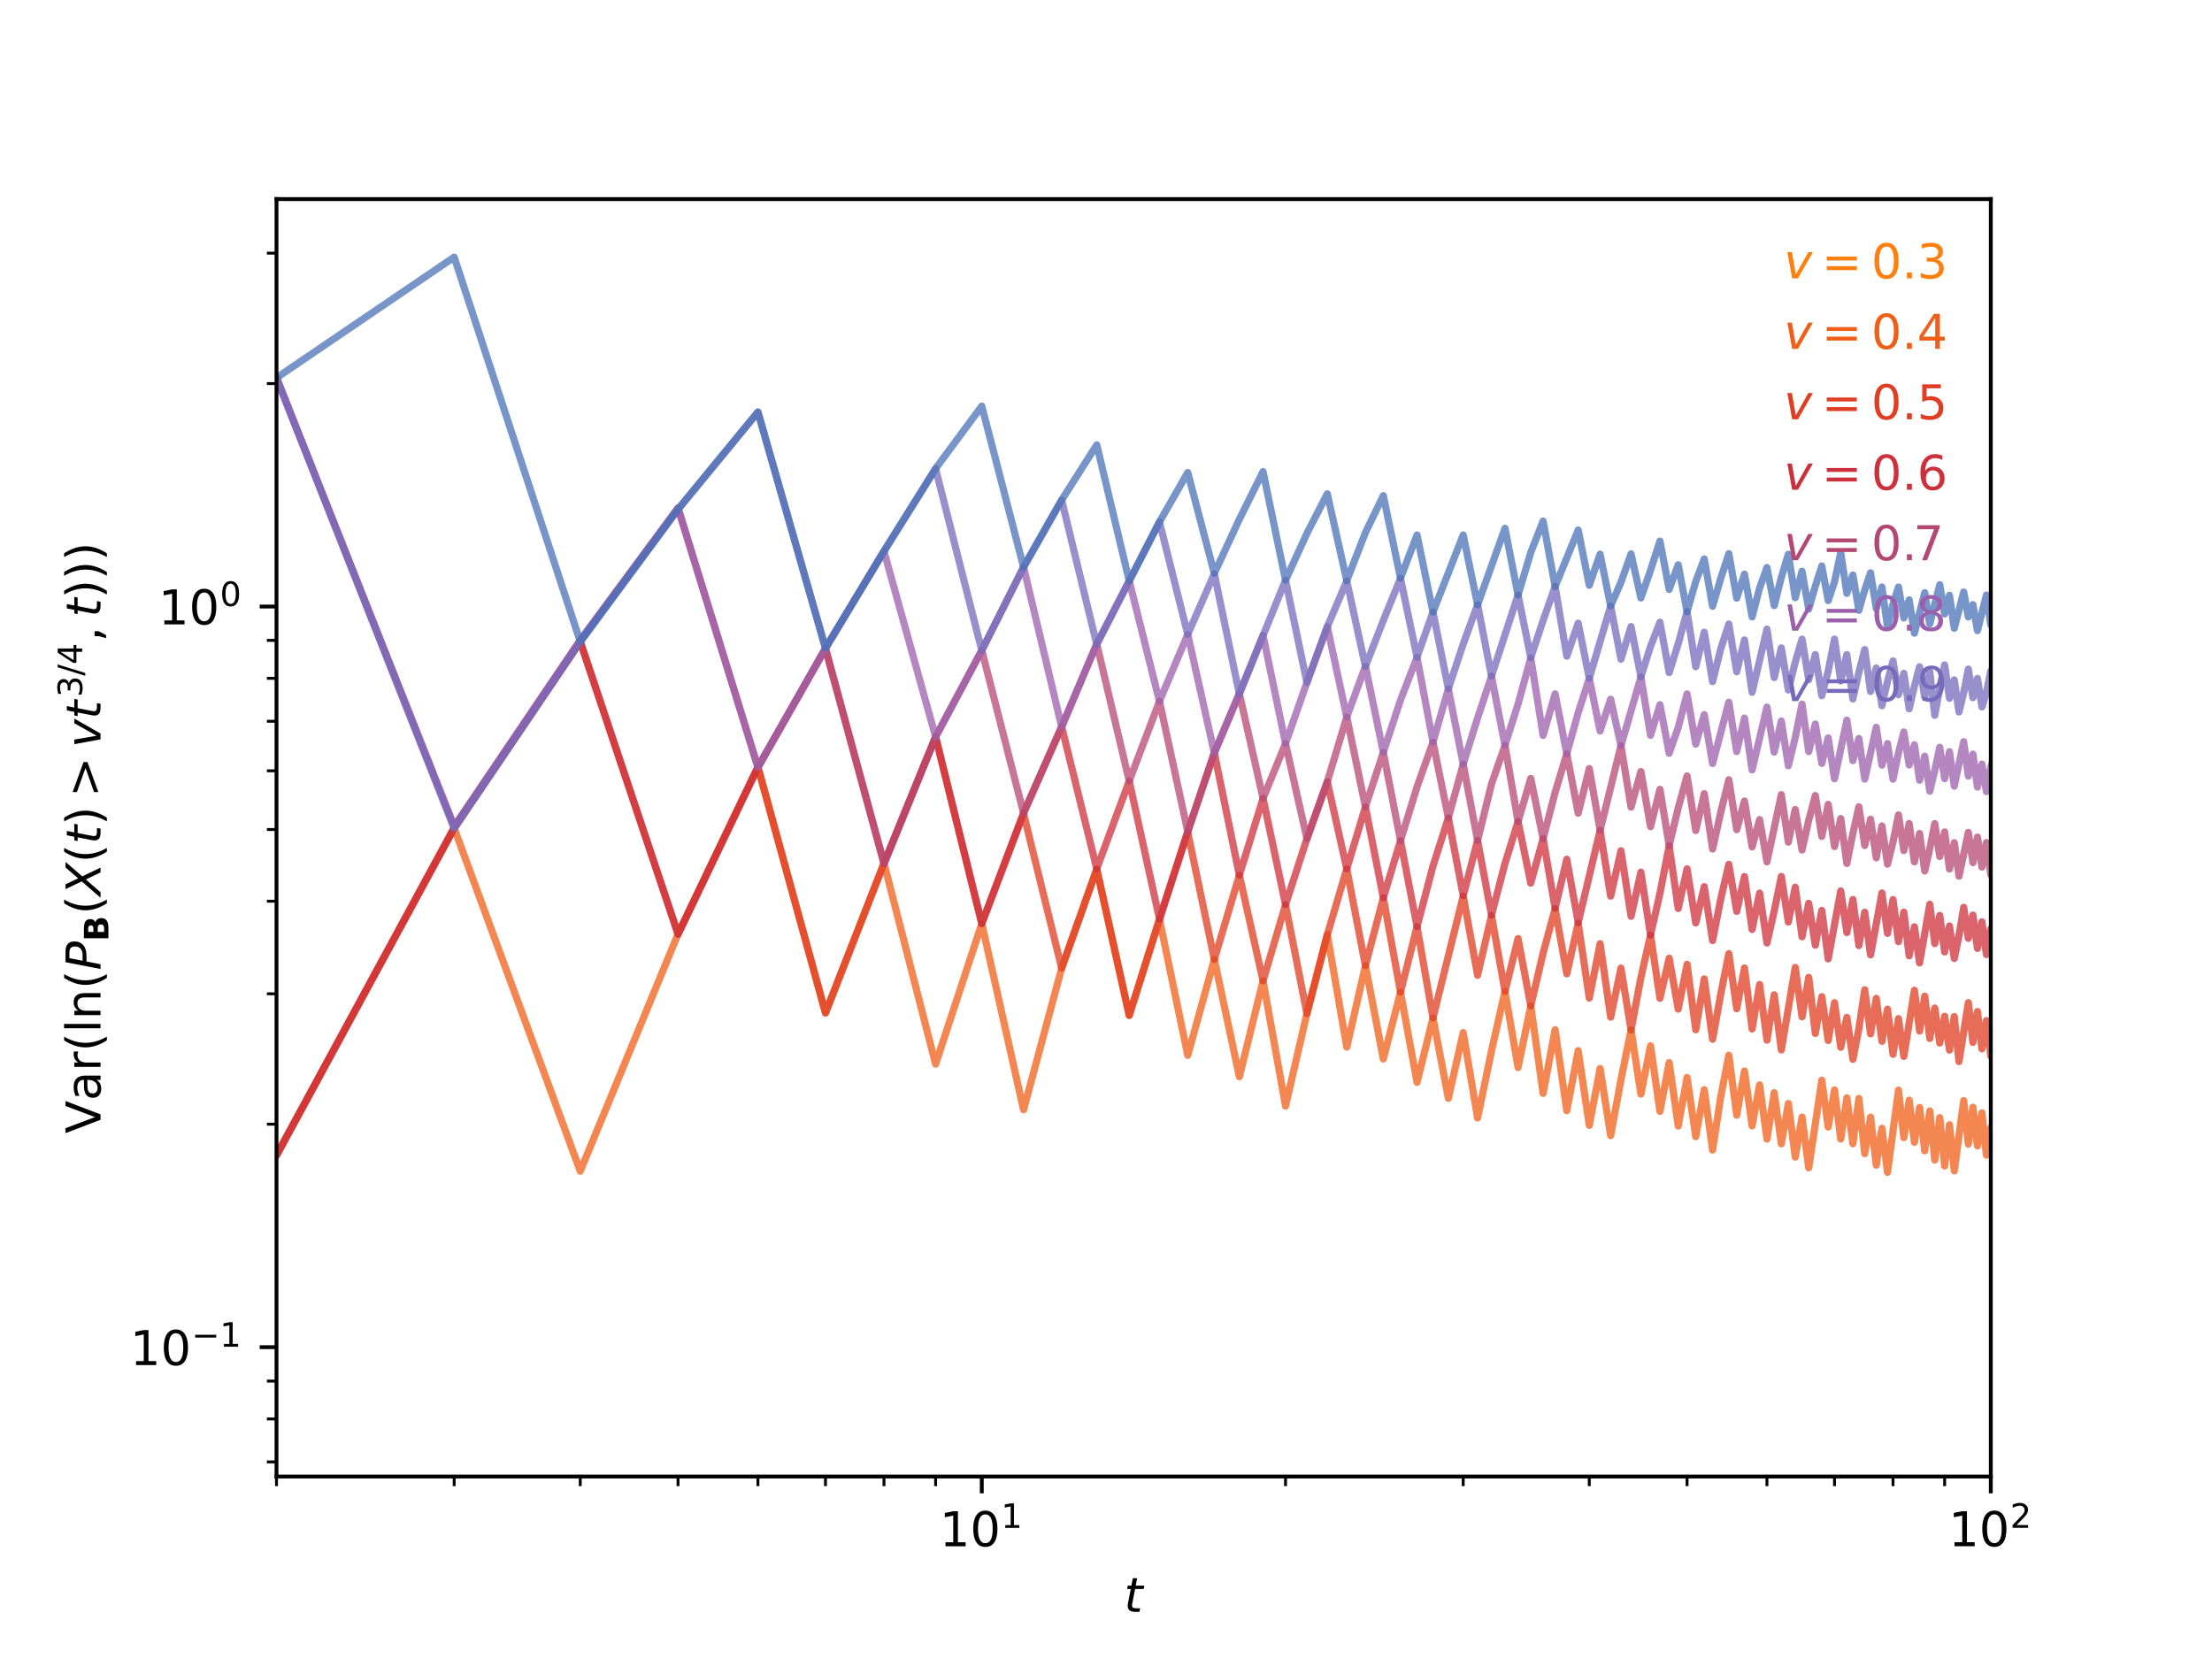 <?xml version="1.0" encoding="utf-8" standalone="no"?>
<!DOCTYPE svg PUBLIC "-//W3C//DTD SVG 1.1//EN"
  "http://www.w3.org/Graphics/SVG/1.1/DTD/svg11.dtd">
<!-- Created with matplotlib (https://matplotlib.org/) -->
<svg height="345.6pt" version="1.1" viewBox="0 0 460.8 345.6" width="460.8pt" xmlns="http://www.w3.org/2000/svg" xmlns:xlink="http://www.w3.org/1999/xlink">
 <defs>
  <style type="text/css">*{stroke-linecap:butt;stroke-linejoin:round;}</style>
 </defs>
 <g id="figure_1">
  <g id="patch_1">
   <path d="M 0 345.6 
L 460.8 345.6 
L 460.8 0 
L 0 0 
z
" style="fill:#ffffff;"/>
  </g>
  <g id="axes_1">
   <g id="patch_2">
    <path d="M 57.6 307.584 
L 414.72 307.584 
L 414.72 41.472 
L 57.6 41.472 
z
" style="fill:#ffffff;"/>
   </g>
   <g id="matplotlib.axis_1">
    <g id="xtick_1">
     <g id="line2d_1">
      <defs>
       <path d="M 0 0 
L 0 3.5 
" id="macc308efce" style="stroke:#000000;stroke-width:0.8;"/>
      </defs>
      <g>
       <use style="stroke:#000000;stroke-width:0.8;" x="204.522" xlink:href="#macc308efce" y="307.584"/>
      </g>
     </g>
     <g id="text_1">
      <!-- $\mathdefault{10^{1}}$ -->
      <g transform="translate(195.722 322.182)scale(0.1 -0.1)">
       <defs>
        <path d="M 12.406 8.297 
L 28.516 8.297 
L 28.516 63.922 
L 10.984 60.406 
L 10.984 69.391 
L 28.422 72.906 
L 38.281 72.906 
L 38.281 8.297 
L 54.391 8.297 
L 54.391 0 
L 12.406 0 
z
" id="DejaVuSans-49"/>
        <path d="M 31.781 66.406 
Q 24.172 66.406 20.328 58.906 
Q 16.5 51.422 16.5 36.375 
Q 16.5 21.391 20.328 13.891 
Q 24.172 6.391 31.781 6.391 
Q 39.453 6.391 43.281 13.891 
Q 47.125 21.391 47.125 36.375 
Q 47.125 51.422 43.281 58.906 
Q 39.453 66.406 31.781 66.406 
z
M 31.781 74.219 
Q 44.047 74.219 50.516 64.516 
Q 56.984 54.828 56.984 36.375 
Q 56.984 17.969 50.516 8.266 
Q 44.047 -1.422 31.781 -1.422 
Q 19.531 -1.422 13.062 8.266 
Q 6.594 17.969 6.594 36.375 
Q 6.594 54.828 13.062 64.516 
Q 19.531 74.219 31.781 74.219 
z
" id="DejaVuSans-48"/>
       </defs>
       <use transform="translate(0 0.684)" xlink:href="#DejaVuSans-49"/>
       <use transform="translate(63.623 0.684)" xlink:href="#DejaVuSans-48"/>
       <use transform="translate(128.203 38.966)scale(0.7)" xlink:href="#DejaVuSans-49"/>
      </g>
     </g>
    </g>
    <g id="xtick_2">
     <g id="line2d_2">
      <g>
       <use style="stroke:#000000;stroke-width:0.8;" x="414.72" xlink:href="#macc308efce" y="307.584"/>
      </g>
     </g>
     <g id="text_2">
      <!-- $\mathdefault{10^{2}}$ -->
      <g transform="translate(405.92 322.182)scale(0.1 -0.1)">
       <defs>
        <path d="M 19.188 8.297 
L 53.609 8.297 
L 53.609 0 
L 7.328 0 
L 7.328 8.297 
Q 12.938 14.109 22.625 23.891 
Q 32.328 33.688 34.812 36.531 
Q 39.547 41.844 41.422 45.531 
Q 43.312 49.219 43.312 52.781 
Q 43.312 58.594 39.234 62.25 
Q 35.156 65.922 28.609 65.922 
Q 23.969 65.922 18.812 64.312 
Q 13.672 62.703 7.812 59.422 
L 7.812 69.391 
Q 13.766 71.781 18.938 73 
Q 24.125 74.219 28.422 74.219 
Q 39.75 74.219 46.484 68.547 
Q 53.219 62.891 53.219 53.422 
Q 53.219 48.922 51.531 44.891 
Q 49.859 40.875 45.406 35.406 
Q 44.188 33.984 37.641 27.219 
Q 31.109 20.453 19.188 8.297 
z
" id="DejaVuSans-50"/>
       </defs>
       <use transform="translate(0 0.766)" xlink:href="#DejaVuSans-49"/>
       <use transform="translate(63.623 0.766)" xlink:href="#DejaVuSans-48"/>
       <use transform="translate(128.203 39.047)scale(0.7)" xlink:href="#DejaVuSans-50"/>
      </g>
     </g>
    </g>
    <g id="xtick_3">
     <g id="line2d_3">
      <defs>
       <path d="M 0 0 
L 0 2 
" id="m05fae92f20" style="stroke:#000000;stroke-width:0.6;"/>
      </defs>
      <g>
       <use style="stroke:#000000;stroke-width:0.6;" x="57.6" xlink:href="#m05fae92f20" y="307.584"/>
      </g>
     </g>
    </g>
    <g id="xtick_4">
     <g id="line2d_4">
      <g>
       <use style="stroke:#000000;stroke-width:0.6;" x="94.614" xlink:href="#m05fae92f20" y="307.584"/>
      </g>
     </g>
    </g>
    <g id="xtick_5">
     <g id="line2d_5">
      <g>
       <use style="stroke:#000000;stroke-width:0.6;" x="120.876" xlink:href="#m05fae92f20" y="307.584"/>
      </g>
     </g>
    </g>
    <g id="xtick_6">
     <g id="line2d_6">
      <g>
       <use style="stroke:#000000;stroke-width:0.6;" x="141.246" xlink:href="#m05fae92f20" y="307.584"/>
      </g>
     </g>
    </g>
    <g id="xtick_7">
     <g id="line2d_7">
      <g>
       <use style="stroke:#000000;stroke-width:0.6;" x="157.89" xlink:href="#m05fae92f20" y="307.584"/>
      </g>
     </g>
    </g>
    <g id="xtick_8">
     <g id="line2d_8">
      <g>
       <use style="stroke:#000000;stroke-width:0.6;" x="171.962" xlink:href="#m05fae92f20" y="307.584"/>
      </g>
     </g>
    </g>
    <g id="xtick_9">
     <g id="line2d_9">
      <g>
       <use style="stroke:#000000;stroke-width:0.6;" x="184.152" xlink:href="#m05fae92f20" y="307.584"/>
      </g>
     </g>
    </g>
    <g id="xtick_10">
     <g id="line2d_10">
      <g>
       <use style="stroke:#000000;stroke-width:0.6;" x="194.904" xlink:href="#m05fae92f20" y="307.584"/>
      </g>
     </g>
    </g>
    <g id="xtick_11">
     <g id="line2d_11">
      <g>
       <use style="stroke:#000000;stroke-width:0.6;" x="267.798" xlink:href="#m05fae92f20" y="307.584"/>
      </g>
     </g>
    </g>
    <g id="xtick_12">
     <g id="line2d_12">
      <g>
       <use style="stroke:#000000;stroke-width:0.6;" x="304.812" xlink:href="#m05fae92f20" y="307.584"/>
      </g>
     </g>
    </g>
    <g id="xtick_13">
     <g id="line2d_13">
      <g>
       <use style="stroke:#000000;stroke-width:0.6;" x="331.074" xlink:href="#m05fae92f20" y="307.584"/>
      </g>
     </g>
    </g>
    <g id="xtick_14">
     <g id="line2d_14">
      <g>
       <use style="stroke:#000000;stroke-width:0.6;" x="351.444" xlink:href="#m05fae92f20" y="307.584"/>
      </g>
     </g>
    </g>
    <g id="xtick_15">
     <g id="line2d_15">
      <g>
       <use style="stroke:#000000;stroke-width:0.6;" x="368.088" xlink:href="#m05fae92f20" y="307.584"/>
      </g>
     </g>
    </g>
    <g id="xtick_16">
     <g id="line2d_16">
      <g>
       <use style="stroke:#000000;stroke-width:0.6;" x="382.16" xlink:href="#m05fae92f20" y="307.584"/>
      </g>
     </g>
    </g>
    <g id="xtick_17">
     <g id="line2d_17">
      <g>
       <use style="stroke:#000000;stroke-width:0.6;" x="394.35" xlink:href="#m05fae92f20" y="307.584"/>
      </g>
     </g>
    </g>
    <g id="xtick_18">
     <g id="line2d_18">
      <g>
       <use style="stroke:#000000;stroke-width:0.6;" x="405.102" xlink:href="#m05fae92f20" y="307.584"/>
      </g>
     </g>
    </g>
    <g id="text_3">
     <!-- $t$ -->
     <g transform="translate(234.16 335.861)scale(0.1 -0.1)">
      <defs>
       <path d="M 42.281 54.688 
L 40.922 47.703 
L 23 47.703 
L 17.188 18.016 
Q 16.891 16.359 16.75 15.234 
Q 16.609 14.109 16.609 13.484 
Q 16.609 10.359 18.484 8.938 
Q 20.359 7.516 24.516 7.516 
L 33.594 7.516 
L 32.078 0 
L 23.484 0 
Q 15.484 0 11.547 3.125 
Q 7.625 6.25 7.625 12.594 
Q 7.625 13.719 7.766 15.062 
Q 7.906 16.406 8.203 18.016 
L 14.016 47.703 
L 6.391 47.703 
L 7.812 54.688 
L 15.281 54.688 
L 18.312 70.219 
L 27.297 70.219 
L 24.312 54.688 
z
" id="DejaVuSans-Oblique-116"/>
      </defs>
      <use transform="translate(0 0.781)" xlink:href="#DejaVuSans-Oblique-116"/>
     </g>
    </g>
   </g>
   <g id="matplotlib.axis_2">
    <g id="ytick_1">
     <g id="line2d_19">
      <defs>
       <path d="M 0 0 
L -3.5 0 
" id="m2ab5120a12" style="stroke:#000000;stroke-width:0.8;"/>
      </defs>
      <g>
       <use style="stroke:#000000;stroke-width:0.8;" x="57.6" xlink:href="#m2ab5120a12" y="280.641"/>
      </g>
     </g>
     <g id="text_4">
      <!-- $\mathdefault{10^{-1}}$ -->
      <g transform="translate(27.1 284.44)scale(0.1 -0.1)">
       <defs>
        <path d="M 10.594 35.5 
L 73.188 35.5 
L 73.188 27.203 
L 10.594 27.203 
z
" id="DejaVuSans-8722"/>
       </defs>
       <use transform="translate(0 0.684)" xlink:href="#DejaVuSans-49"/>
       <use transform="translate(63.623 0.684)" xlink:href="#DejaVuSans-48"/>
       <use transform="translate(128.203 38.966)scale(0.7)" xlink:href="#DejaVuSans-8722"/>
       <use transform="translate(186.855 38.966)scale(0.7)" xlink:href="#DejaVuSans-49"/>
      </g>
     </g>
    </g>
    <g id="ytick_2">
     <g id="line2d_20">
      <g>
       <use style="stroke:#000000;stroke-width:0.8;" x="57.6" xlink:href="#m2ab5120a12" y="126.348"/>
      </g>
     </g>
     <g id="text_5">
      <!-- $\mathdefault{10^{0}}$ -->
      <g transform="translate(33 130.147)scale(0.1 -0.1)">
       <use transform="translate(0 0.766)" xlink:href="#DejaVuSans-49"/>
       <use transform="translate(63.623 0.766)" xlink:href="#DejaVuSans-48"/>
       <use transform="translate(128.203 39.047)scale(0.7)" xlink:href="#DejaVuSans-48"/>
      </g>
     </g>
    </g>
    <g id="ytick_3">
     <g id="line2d_21">
      <defs>
       <path d="M 0 0 
L -2 0 
" id="m6f89cfecf6" style="stroke:#000000;stroke-width:0.6;"/>
      </defs>
      <g>
       <use style="stroke:#000000;stroke-width:0.6;" x="57.6" xlink:href="#m6f89cfecf6" y="304.541"/>
      </g>
     </g>
    </g>
    <g id="ytick_4">
     <g id="line2d_22">
      <g>
       <use style="stroke:#000000;stroke-width:0.6;" x="57.6" xlink:href="#m6f89cfecf6" y="295.593"/>
      </g>
     </g>
    </g>
    <g id="ytick_5">
     <g id="line2d_23">
      <g>
       <use style="stroke:#000000;stroke-width:0.6;" x="57.6" xlink:href="#m6f89cfecf6" y="287.701"/>
      </g>
     </g>
    </g>
    <g id="ytick_6">
     <g id="line2d_24">
      <g>
       <use style="stroke:#000000;stroke-width:0.6;" x="57.6" xlink:href="#m6f89cfecf6" y="234.194"/>
      </g>
     </g>
    </g>
    <g id="ytick_7">
     <g id="line2d_25">
      <g>
       <use style="stroke:#000000;stroke-width:0.6;" x="57.6" xlink:href="#m6f89cfecf6" y="207.024"/>
      </g>
     </g>
    </g>
    <g id="ytick_8">
     <g id="line2d_26">
      <g>
       <use style="stroke:#000000;stroke-width:0.6;" x="57.6" xlink:href="#m6f89cfecf6" y="187.747"/>
      </g>
     </g>
    </g>
    <g id="ytick_9">
     <g id="line2d_27">
      <g>
       <use style="stroke:#000000;stroke-width:0.6;" x="57.6" xlink:href="#m6f89cfecf6" y="172.795"/>
      </g>
     </g>
    </g>
    <g id="ytick_10">
     <g id="line2d_28">
      <g>
       <use style="stroke:#000000;stroke-width:0.6;" x="57.6" xlink:href="#m6f89cfecf6" y="160.578"/>
      </g>
     </g>
    </g>
    <g id="ytick_11">
     <g id="line2d_29">
      <g>
       <use style="stroke:#000000;stroke-width:0.6;" x="57.6" xlink:href="#m6f89cfecf6" y="150.248"/>
      </g>
     </g>
    </g>
    <g id="ytick_12">
     <g id="line2d_30">
      <g>
       <use style="stroke:#000000;stroke-width:0.6;" x="57.6" xlink:href="#m6f89cfecf6" y="141.301"/>
      </g>
     </g>
    </g>
    <g id="ytick_13">
     <g id="line2d_31">
      <g>
       <use style="stroke:#000000;stroke-width:0.6;" x="57.6" xlink:href="#m6f89cfecf6" y="133.408"/>
      </g>
     </g>
    </g>
    <g id="ytick_14">
     <g id="line2d_32">
      <g>
       <use style="stroke:#000000;stroke-width:0.6;" x="57.6" xlink:href="#m6f89cfecf6" y="79.901"/>
      </g>
     </g>
    </g>
    <g id="ytick_15">
     <g id="line2d_33">
      <g>
       <use style="stroke:#000000;stroke-width:0.6;" x="57.6" xlink:href="#m6f89cfecf6" y="52.732"/>
      </g>
     </g>
    </g>
    <g id="text_6">
     <!-- $\mathrm{Var}(\ln(P_{\bf{B}}(X(t)&gt;vt^{3/4}, t)))$ -->
     <g transform="translate(21.02 236.128)rotate(-90)scale(0.1 -0.1)">
      <defs>
       <path d="M 28.609 0 
L 0.781 72.906 
L 11.078 72.906 
L 34.188 11.531 
L 57.328 72.906 
L 67.578 72.906 
L 39.797 0 
z
" id="DejaVuSans-86"/>
       <path d="M 34.281 27.484 
Q 23.391 27.484 19.188 25 
Q 14.984 22.516 14.984 16.5 
Q 14.984 11.719 18.141 8.906 
Q 21.297 6.109 26.703 6.109 
Q 34.188 6.109 38.703 11.406 
Q 43.219 16.703 43.219 25.484 
L 43.219 27.484 
z
M 52.203 31.203 
L 52.203 0 
L 43.219 0 
L 43.219 8.297 
Q 40.141 3.328 35.547 0.953 
Q 30.953 -1.422 24.312 -1.422 
Q 15.922 -1.422 10.953 3.297 
Q 6 8.016 6 15.922 
Q 6 25.141 12.172 29.828 
Q 18.359 34.516 30.609 34.516 
L 43.219 34.516 
L 43.219 35.406 
Q 43.219 41.609 39.141 45 
Q 35.062 48.391 27.688 48.391 
Q 23 48.391 18.547 47.266 
Q 14.109 46.141 10.016 43.891 
L 10.016 52.203 
Q 14.938 54.109 19.578 55.047 
Q 24.219 56 28.609 56 
Q 40.484 56 46.344 49.844 
Q 52.203 43.703 52.203 31.203 
z
" id="DejaVuSans-97"/>
       <path d="M 41.109 46.297 
Q 39.594 47.172 37.812 47.578 
Q 36.031 48 33.891 48 
Q 26.266 48 22.188 43.047 
Q 18.109 38.094 18.109 28.812 
L 18.109 0 
L 9.078 0 
L 9.078 54.688 
L 18.109 54.688 
L 18.109 46.188 
Q 20.953 51.172 25.484 53.578 
Q 30.031 56 36.531 56 
Q 37.453 56 38.578 55.875 
Q 39.703 55.766 41.062 55.516 
z
" id="DejaVuSans-114"/>
       <path d="M 31 75.875 
Q 24.469 64.656 21.281 53.656 
Q 18.109 42.672 18.109 31.391 
Q 18.109 20.125 21.312 9.062 
Q 24.516 -2 31 -13.188 
L 23.188 -13.188 
Q 15.875 -1.703 12.234 9.375 
Q 8.594 20.453 8.594 31.391 
Q 8.594 42.281 12.203 53.312 
Q 15.828 64.359 23.188 75.875 
z
" id="DejaVuSans-40"/>
       <path d="M 9.422 75.984 
L 18.406 75.984 
L 18.406 0 
L 9.422 0 
z
" id="DejaVuSans-108"/>
       <path d="M 54.891 33.016 
L 54.891 0 
L 45.906 0 
L 45.906 32.719 
Q 45.906 40.484 42.875 44.328 
Q 39.844 48.188 33.797 48.188 
Q 26.516 48.188 22.312 43.547 
Q 18.109 38.922 18.109 30.906 
L 18.109 0 
L 9.078 0 
L 9.078 54.688 
L 18.109 54.688 
L 18.109 46.188 
Q 21.344 51.125 25.703 53.562 
Q 30.078 56 35.797 56 
Q 45.219 56 50.047 50.172 
Q 54.891 44.344 54.891 33.016 
z
" id="DejaVuSans-110"/>
       <path d="M 16.891 72.906 
L 39.703 72.906 
Q 49.656 72.906 54.875 68.266 
Q 60.109 63.625 60.109 54.688 
Q 60.109 42.672 52.391 35.984 
Q 44.672 29.297 30.719 29.297 
L 18.312 29.297 
L 12.594 0 
L 2.688 0 
z
M 25.203 64.797 
L 19.922 37.406 
L 32.328 37.406 
Q 40.719 37.406 45.203 41.703 
Q 49.703 46 49.703 54 
Q 49.703 59.125 46.656 61.953 
Q 43.609 64.797 38.094 64.797 
z
" id="DejaVuSans-Oblique-80"/>
       <path d="M 38.375 44.672 
Q 42.828 44.672 45.109 46.625 
Q 47.406 48.578 47.406 52.391 
Q 47.406 56.156 45.109 58.125 
Q 42.828 60.109 38.375 60.109 
L 27.984 60.109 
L 27.984 44.672 
z
M 39.016 12.797 
Q 44.672 12.797 47.531 15.188 
Q 50.391 17.578 50.391 22.406 
Q 50.391 27.156 47.562 29.516 
Q 44.734 31.891 39.016 31.891 
L 27.984 31.891 
L 27.984 12.797 
z
M 56.5 39.016 
Q 62.547 37.25 65.859 32.516 
Q 69.188 27.781 69.188 20.906 
Q 69.188 10.359 62.062 5.172 
Q 54.938 0 40.375 0 
L 9.188 0 
L 9.188 72.906 
L 37.406 72.906 
Q 52.594 72.906 59.406 68.312 
Q 66.219 63.719 66.219 53.609 
Q 66.219 48.297 63.719 44.562 
Q 61.234 40.828 56.5 39.016 
z
" id="DejaVuSans-Bold-66"/>
       <path d="M 13.719 72.906 
L 23.688 72.906 
L 36.188 46.578 
L 58.797 72.906 
L 70.312 72.906 
L 40.281 38.094 
L 58.406 0 
L 48.484 0 
L 33.797 30.719 
L 7.172 0 
L -4.297 0 
L 29.781 39.203 
z
" id="DejaVuSans-Oblique-88"/>
       <path d="M 8.016 75.875 
L 15.828 75.875 
Q 23.141 64.359 26.781 53.312 
Q 30.422 42.281 30.422 31.391 
Q 30.422 20.453 26.781 9.375 
Q 23.141 -1.703 15.828 -13.188 
L 8.016 -13.188 
Q 14.5 -2 17.703 9.062 
Q 20.906 20.125 20.906 31.391 
Q 20.906 42.672 17.703 53.656 
Q 14.5 64.656 8.016 75.875 
z
" id="DejaVuSans-41"/>
       <path d="M 10.594 49.219 
L 10.594 58.109 
L 73.188 35.406 
L 73.188 27.297 
L 10.594 4.594 
L 10.594 13.484 
L 60.891 31.297 
z
" id="DejaVuSans-62"/>
       <path d="M 7.172 54.688 
L 16.703 54.688 
L 24.703 8.203 
L 50.875 54.688 
L 60.406 54.688 
L 29.297 0 
L 17.188 0 
z
" id="DejaVuSans-Oblique-118"/>
       <path d="M 40.578 39.312 
Q 47.656 37.797 51.625 33 
Q 55.609 28.219 55.609 21.188 
Q 55.609 10.406 48.188 4.484 
Q 40.766 -1.422 27.094 -1.422 
Q 22.516 -1.422 17.656 -0.516 
Q 12.797 0.391 7.625 2.203 
L 7.625 11.719 
Q 11.719 9.328 16.594 8.109 
Q 21.484 6.891 26.812 6.891 
Q 36.078 6.891 40.938 10.547 
Q 45.797 14.203 45.797 21.188 
Q 45.797 27.641 41.281 31.266 
Q 36.766 34.906 28.719 34.906 
L 20.219 34.906 
L 20.219 43.016 
L 29.109 43.016 
Q 36.375 43.016 40.234 45.922 
Q 44.094 48.828 44.094 54.297 
Q 44.094 59.906 40.109 62.906 
Q 36.141 65.922 28.719 65.922 
Q 24.656 65.922 20.016 65.031 
Q 15.375 64.156 9.812 62.312 
L 9.812 71.094 
Q 15.438 72.656 20.344 73.438 
Q 25.25 74.219 29.594 74.219 
Q 40.828 74.219 47.359 69.109 
Q 53.906 64.016 53.906 55.328 
Q 53.906 49.266 50.438 45.094 
Q 46.969 40.922 40.578 39.312 
z
" id="DejaVuSans-51"/>
       <path d="M 25.391 72.906 
L 33.688 72.906 
L 8.297 -9.281 
L 0 -9.281 
z
" id="DejaVuSans-47"/>
       <path d="M 37.797 64.312 
L 12.891 25.391 
L 37.797 25.391 
z
M 35.203 72.906 
L 47.609 72.906 
L 47.609 25.391 
L 58.016 25.391 
L 58.016 17.188 
L 47.609 17.188 
L 47.609 0 
L 37.797 0 
L 37.797 17.188 
L 4.891 17.188 
L 4.891 26.703 
z
" id="DejaVuSans-52"/>
       <path d="M 11.719 12.406 
L 22.016 12.406 
L 22.016 4 
L 14.016 -11.625 
L 7.719 -11.625 
L 11.719 4 
z
" id="DejaVuSans-44"/>
      </defs>
      <use transform="translate(0 0.766)" xlink:href="#DejaVuSans-86"/>
      <use transform="translate(68.408 0.766)" xlink:href="#DejaVuSans-97"/>
      <use transform="translate(129.688 0.766)" xlink:href="#DejaVuSans-114"/>
      <use transform="translate(170.801 0.766)" xlink:href="#DejaVuSans-40"/>
      <use transform="translate(209.814 0.766)" xlink:href="#DejaVuSans-108"/>
      <use transform="translate(237.598 0.766)" xlink:href="#DejaVuSans-110"/>
      <use transform="translate(300.977 0.766)" xlink:href="#DejaVuSans-40"/>
      <use transform="translate(339.99 0.766)" xlink:href="#DejaVuSans-Oblique-80"/>
      <use transform="translate(400.293 -15.641)scale(0.7)" xlink:href="#DejaVuSans-Bold-66"/>
      <use transform="translate(456.382 0.766)" xlink:href="#DejaVuSans-40"/>
      <use transform="translate(495.396 0.766)" xlink:href="#DejaVuSans-Oblique-88"/>
      <use transform="translate(563.901 0.766)" xlink:href="#DejaVuSans-40"/>
      <use transform="translate(602.915 0.766)" xlink:href="#DejaVuSans-Oblique-116"/>
      <use transform="translate(642.124 0.766)" xlink:href="#DejaVuSans-41"/>
      <use transform="translate(700.62 0.766)" xlink:href="#DejaVuSans-62"/>
      <use transform="translate(803.892 0.766)" xlink:href="#DejaVuSans-Oblique-118"/>
      <use transform="translate(863.071 0.766)" xlink:href="#DejaVuSans-Oblique-116"/>
      <use transform="translate(908.921 39.047)scale(0.7)" xlink:href="#DejaVuSans-51"/>
      <use transform="translate(953.457 39.047)scale(0.7)" xlink:href="#DejaVuSans-47"/>
      <use transform="translate(977.041 39.047)scale(0.7)" xlink:href="#DejaVuSans-52"/>
      <use transform="translate(1024.311 0.766)" xlink:href="#DejaVuSans-44"/>
      <use transform="translate(1075.581 0.766)" xlink:href="#DejaVuSans-Oblique-116"/>
      <use transform="translate(1114.79 0.766)" xlink:href="#DejaVuSans-41"/>
      <use transform="translate(1153.804 0.766)" xlink:href="#DejaVuSans-41"/>
      <use transform="translate(1192.817 0.766)" xlink:href="#DejaVuSans-41"/>
     </g>
    </g>
   </g>
   <g id="LineCollection_1">
    <path clip-path="url(#p02cca2387a)" style="fill:none;stroke:#f05e18;stroke-dasharray:5.55,2.4;stroke-dashoffset:0;stroke-width:1.5;"/>
   </g>
   <g id="LineCollection_2">
    <path clip-path="url(#p02cca2387a)" style="fill:none;stroke:#e03d22;stroke-dasharray:5.55,2.4;stroke-dashoffset:0;stroke-width:1.5;"/>
   </g>
   <g id="LineCollection_3">
    <path clip-path="url(#p02cca2387a)" style="fill:none;stroke:#cd2f3b;stroke-dasharray:5.55,2.4;stroke-dashoffset:0;stroke-width:1.5;"/>
   </g>
   <g id="LineCollection_4">
    <path clip-path="url(#p02cca2387a)" style="fill:none;stroke:#b54773;stroke-dasharray:5.55,2.4;stroke-dashoffset:0;stroke-width:1.5;"/>
   </g>
   <g id="LineCollection_5">
    <path clip-path="url(#p02cca2387a)" style="fill:none;stroke:#9c5fab;stroke-dasharray:5.55,2.4;stroke-dashoffset:0;stroke-width:1.5;"/>
   </g>
   <g id="LineCollection_6">
    <path clip-path="url(#p02cca2387a)" style="fill:none;stroke:#766bbb;stroke-dasharray:5.55,2.4;stroke-dashoffset:0;stroke-width:1.5;"/>
   </g>
   <g id="LineCollection_7">
    <path clip-path="url(#p02cca2387a)" style="fill:none;stroke:#4a71b7;stroke-dasharray:5.55,2.4;stroke-dashoffset:0;stroke-width:1.5;"/>
   </g>
   <g id="line2d_34">
    <path clip-path="url(#p02cca2387a)" d="M -1 135.703 
L 57.6 240.667 
L 94.614 172.536 
L 120.876 243.974 
L 141.246 194.578 
L 157.89 159.784 
L 171.962 211.009 
L 184.152 179.837 
L 194.904 221.675 
L 204.522 192.418 
L 213.223 231.182 
L 221.166 201.68 
L 228.473 181.067 
L 235.238 211.527 
L 241.536 191.522 
L 247.428 219.843 
L 252.962 199.846 
L 258.18 224.293 
L 263.115 204.317 
L 267.798 230.407 
L 272.252 211.137 
L 276.499 194.698 
L 280.557 218.124 
L 284.442 201.152 
L 288.168 220.602 
L 291.749 206.68 
L 295.194 225.481 
L 298.514 212.046 
L 301.717 228.793 
L 304.812 215.117 
L 307.805 232.89 
L 310.704 218.929 
L 313.513 206.499 
L 316.238 222.376 
L 318.884 209.53 
L 321.456 227.768 
L 323.957 214.503 
L 326.391 231.373 
L 328.763 218.871 
L 331.074 234.431 
L 333.328 222.595 
L 335.528 236.576 
L 337.676 224.913 
L 339.774 214.548 
L 341.826 227.925 
L 343.832 217.866 
L 345.796 231.511 
L 347.718 221.371 
L 349.6 234.567 
L 351.444 224.462 
L 353.252 236.781 
L 355.024 227.01 
L 356.763 239.573 
L 358.47 228.397 
L 360.145 219.832 
L 361.79 232.317 
L 363.405 223.112 
L 364.993 234.536 
L 366.554 225.998 
L 368.088 237.293 
L 369.597 227.638 
L 371.081 238.274 
L 372.542 229.881 
L 373.979 241.045 
L 375.395 232.712 
L 376.789 243.272 
L 379.514 225.035 
L 380.846 234.767 
L 382.16 227.068 
L 383.455 237.277 
L 384.732 228.703 
L 385.991 238.253 
L 387.233 228.823 
L 388.458 240.322 
L 389.667 232.722 
L 390.861 242.719 
L 392.039 235.04 
L 393.201 244.221 
L 395.484 227.092 
L 396.604 236.982 
L 397.71 229.202 
L 398.804 237.943 
L 399.884 230.708 
L 400.952 239.732 
L 402.007 231.446 
L 403.05 241.659 
L 404.082 232.814 
L 405.102 242.901 
L 406.111 234.313 
L 407.108 243.918 
L 409.072 229.289 
L 410.038 238.333 
L 410.993 230.653 
L 411.939 238.708 
L 412.876 231.833 
L 413.803 240.632 
L 414.72 234.898 
L 415.628 243.004 
L 416.528 236.262 
L 417.418 244.301 
L 418.3 238.036 
L 419.174 246.062 
L 420.039 239.025 
L 420.896 247.763 
L 422.587 234.835 
L 423.421 241.871 
L 424.247 235.734 
L 425.066 243.705 
L 425.877 237.552 
L 426.681 245.038 
L 427.479 237.805 
L 428.269 246 
L 429.053 239.668 
L 429.829 246.357 
L 430.6 239.792 
L 431.364 247.327 
L 432.121 240.304 
L 432.873 234.784 
L 433.618 241.723 
L 434.357 235.896 
L 435.09 243.032 
L 435.818 236.821 
L 436.539 243.28 
L 437.255 237.586 
L 437.966 244.65 
L 438.671 239.455 
L 439.37 245.988 
L 440.064 241.281 
L 440.753 248.361 
L 441.437 242.041 
L 442.116 248.811 
L 443.458 239.126 
L 444.122 245.249 
L 444.781 239.228 
L 445.436 245.645 
L 446.086 240.729 
L 446.731 246.875 
L 447.371 242.035 
L 448.007 247.695 
L 448.639 242.737 
L 449.267 248.94 
L 449.89 243.673 
L 450.509 249.15 
L 451.123 243.752 
L 451.734 250.093 
L 452.341 243.962 
L 452.943 249.812 
L 454.136 239.628 
L 454.727 246.483 
L 455.314 241.442 
L 455.898 247.265 
L 456.477 242.48 
L 457.053 249.043 
L 457.626 242.705 
L 458.194 249.372 
L 458.76 243.622 
L 459.321 249.615 
L 459.88 244.066 
L 460.435 250.425 
L 460.986 245.199 
L 461.535 250.495 
L 461.8 248.038 
L 461.8 248.038 
" style="fill:none;stroke:#f05e18;stroke-linecap:square;stroke-opacity:0.75;stroke-width:1.5;"/>
   </g>
   <g id="line2d_35">
    <path clip-path="url(#p02cca2387a)" d="M -1 135.713 
L 57.6 240.639 
L 94.614 172.529 
L 120.876 133.677 
L 141.246 194.571 
L 157.89 159.794 
L 171.962 211.017 
L 184.152 179.851 
L 194.904 153.512 
L 204.522 192.428 
L 213.223 169.485 
L 221.166 201.684 
L 228.473 181.065 
L 235.238 211.527 
L 241.536 191.524 
L 247.428 173.371 
L 252.962 199.859 
L 258.18 182.318 
L 263.115 204.317 
L 267.798 188.477 
L 272.252 211.15 
L 276.499 194.711 
L 280.557 180.979 
L 284.442 201.166 
L 288.168 187.016 
L 291.749 206.668 
L 295.194 193.041 
L 298.514 212.048 
L 304.812 186.643 
L 307.805 203.173 
L 310.704 190.712 
L 313.513 206.513 
L 316.238 195.526 
L 318.884 209.54 
L 321.456 198.542 
L 323.957 189.292 
L 326.391 202.868 
L 328.763 192.308 
L 331.074 207.924 
L 333.328 196.595 
L 335.528 211.895 
L 337.676 201.673 
L 339.774 214.557 
L 341.826 203.648 
L 343.832 194.798 
L 345.796 207.961 
L 347.718 199.613 
L 349.6 210.226 
L 351.444 200.888 
L 353.252 214.521 
L 355.024 203.923 
L 356.763 216.496 
L 358.47 207.049 
L 360.145 198.668 
L 361.79 210.149 
L 363.405 201.659 
L 364.993 214.355 
L 366.554 205.105 
L 368.088 216.678 
L 369.597 207.238 
L 371.081 218.714 
L 373.979 201.547 
L 375.395 211.817 
L 376.789 203.602 
L 378.161 215.285 
L 379.514 207.63 
L 380.846 216.742 
L 382.16 208.882 
L 383.455 218.171 
L 384.732 211.937 
L 385.991 220.671 
L 387.233 214.276 
L 388.458 206.19 
L 389.667 215.368 
L 390.861 207.983 
L 392.039 216.911 
L 393.201 210.241 
L 394.35 219.625 
L 395.484 212.196 
L 396.604 220.064 
L 398.804 206.29 
L 399.884 214.781 
L 400.952 207.513 
L 402.007 216.325 
L 403.05 210.002 
L 404.082 217.276 
L 405.102 211.713 
L 406.111 218.752 
L 407.108 211.777 
L 408.095 221.132 
L 410.038 208.872 
L 410.993 217.148 
L 411.939 210.718 
L 412.876 218.504 
L 413.803 212.604 
L 414.72 220.013 
L 415.628 213.344 
L 416.528 221.232 
L 417.418 216.233 
L 418.3 210.177 
L 419.174 217.588 
L 420.039 211.758 
L 420.896 218.578 
L 421.746 213.603 
L 422.587 219.874 
L 423.421 214.446 
L 424.247 221.562 
L 425.066 215.151 
L 425.877 222.562 
L 427.479 210.97 
L 428.269 216.815 
L 429.053 211.631 
L 429.829 217.775 
L 430.6 212.908 
L 431.364 220.481 
L 432.121 214.981 
L 432.873 223.034 
L 433.618 217.441 
L 434.357 223.871 
L 435.818 214.31 
L 436.539 219.897 
L 437.255 214.75 
L 437.966 220.855 
L 438.671 216.899 
L 439.37 222.761 
L 440.064 217.787 
L 440.753 224.237 
L 441.437 219.741 
L 442.116 225.412 
L 443.458 215.286 
L 444.122 221.489 
L 444.781 216.598 
L 445.436 222.003 
L 446.086 217.291 
L 446.731 224.417 
L 447.371 218.919 
L 448.007 225.952 
L 448.639 220.432 
L 449.267 226.646 
L 449.89 220.704 
L 450.509 227.604 
L 451.734 216.816 
L 452.341 222.862 
L 452.943 218.153 
L 453.542 224.439 
L 454.136 220.01 
L 454.727 224.314 
L 455.314 219.398 
L 455.898 224.722 
L 456.477 220.668 
L 457.053 226.187 
L 458.194 218.193 
L 458.76 223.211 
L 459.321 218.462 
L 459.88 223.616 
L 460.435 219.484 
L 460.986 224.967 
L 461.535 220.719 
L 461.8 223.102 
L 461.8 223.102 
" style="fill:none;stroke:#e03d22;stroke-linecap:square;stroke-opacity:0.75;stroke-width:1.5;"/>
   </g>
   <g id="line2d_36">
    <path clip-path="url(#p02cca2387a)" d="M -1 135.726 
L 57.6 240.694 
L 94.614 172.404 
L 120.876 133.657 
L 141.246 194.605 
L 157.89 159.851 
L 171.962 135.089 
L 184.152 179.899 
L 194.904 153.508 
L 204.522 192.378 
L 213.223 169.383 
L 221.166 151.401 
L 228.473 180.965 
L 235.238 162.71 
L 241.536 191.414 
L 247.428 173.222 
L 252.962 156.821 
L 258.18 182.324 
L 263.115 166.299 
L 267.798 188.455 
L 272.252 174.724 
L 276.499 162.864 
L 280.557 180.999 
L 284.442 168.091 
L 288.168 187.029 
L 291.749 175.126 
L 295.194 193.031 
L 298.514 180.435 
L 301.717 170.378 
L 304.812 186.598 
L 307.805 175.084 
L 310.704 190.655 
L 313.513 179.871 
L 316.238 171.149 
L 318.884 183.969 
L 321.456 174.709 
L 323.957 189.203 
L 326.391 179.003 
L 328.763 192.208 
L 333.328 172.983 
L 335.528 186.682 
L 337.676 177.233 
L 339.774 190.886 
L 341.826 181.692 
L 343.832 194.792 
L 345.796 186.098 
L 347.718 176.168 
L 349.6 189.249 
L 351.444 181.003 
L 353.252 192.261 
L 355.024 184.714 
L 356.763 195.931 
L 358.47 187.227 
L 360.145 180.061 
L 361.79 189.855 
L 363.405 182.602 
L 364.993 193.618 
L 366.554 186.047 
L 368.088 196.434 
L 369.597 189.809 
L 371.081 182.585 
L 372.542 192.067 
L 373.979 184.825 
L 375.395 195.148 
L 376.789 188.181 
L 378.161 196.901 
L 379.514 189.659 
L 380.846 199.752 
L 383.455 185.593 
L 384.732 194.272 
L 385.991 187.382 
L 387.233 196.979 
L 388.458 190.031 
L 389.667 198.919 
L 392.039 186.041 
L 393.201 194.435 
L 394.35 187.405 
L 395.484 196.161 
L 396.604 190.027 
L 397.71 199.112 
L 398.804 193.082 
L 399.884 200.586 
L 402.007 188.379 
L 403.05 196.557 
L 404.082 190.697 
L 405.102 198.307 
L 406.111 192.89 
L 407.108 199.669 
L 408.095 194.872 
L 409.072 189.028 
L 410.038 195.471 
L 410.993 190.636 
L 411.939 197.573 
L 412.876 192.044 
L 413.803 198.85 
L 414.72 193.503 
L 415.628 200.942 
L 417.418 189.883 
L 418.3 196.993 
L 419.174 192.459 
L 420.039 199.824 
L 420.896 193.194 
L 421.746 199.997 
L 422.587 193.906 
L 423.421 201.679 
L 425.066 192.127 
L 425.877 197.879 
L 426.681 193.256 
L 427.479 199.181 
L 428.269 194.725 
L 429.053 201.607 
L 430.6 192.02 
L 431.364 198.256 
L 432.121 194.082 
L 432.873 200.667 
L 433.618 194.382 
L 434.357 199.912 
L 435.09 195.257 
L 435.818 201.634 
L 437.255 192.123 
L 437.966 198.204 
L 438.671 194.357 
L 439.37 199.995 
L 440.064 195.658 
L 440.753 201.427 
L 441.437 196.381 
L 442.116 202.726 
L 443.458 193.291 
L 444.122 198.397 
L 444.781 194.324 
L 445.436 200.38 
L 446.086 196.316 
L 446.731 201.789 
L 447.371 196.888 
L 448.007 203.139 
L 448.639 198.65 
L 449.267 195.021 
L 449.89 199.632 
L 450.509 195.699 
L 451.123 201.402 
L 451.734 196.163 
L 452.341 202.322 
L 452.943 198.702 
L 453.542 204.388 
L 454.136 199.792 
L 454.727 204.676 
L 455.314 199.976 
L 455.898 197.135 
L 456.477 202.304 
L 457.053 197.065 
L 457.626 202.712 
L 458.194 198.587 
L 458.76 203.722 
L 459.321 200.26 
L 459.88 204.92 
L 460.986 196.963 
L 461.535 201.306 
L 461.8 199.827 
L 461.8 199.827 
" style="fill:none;stroke:#cd2f3b;stroke-linecap:square;stroke-opacity:0.75;stroke-width:1.5;"/>
   </g>
   <g id="line2d_37">
    <path clip-path="url(#p02cca2387a)" d="M -1 123.631 
L 57.6 78.687 
L 94.614 172.177 
L 120.876 133.377 
L 141.246 105.826 
L 157.89 159.829 
L 171.962 135.092 
L 184.152 179.89 
L 194.904 153.499 
L 204.522 135.49 
L 213.223 169.384 
L 221.166 151.402 
L 228.473 134.147 
L 235.238 162.697 
L 241.536 146.095 
L 247.428 173.235 
L 252.962 156.834 
L 258.18 144.489 
L 263.115 166.312 
L 267.798 154.896 
L 272.252 174.707 
L 276.499 162.864 
L 280.557 149.365 
L 284.442 168.085 
L 288.168 156.725 
L 291.749 175.108 
L 295.194 163.92 
L 298.514 154.601 
L 301.717 170.369 
L 304.812 159.186 
L 307.805 175.071 
L 310.704 163.348 
L 313.513 155.268 
L 316.238 171.15 
L 318.884 162.163 
L 321.456 174.723 
L 323.957 165.07 
L 326.391 157.025 
L 328.763 169.401 
L 331.074 160.109 
L 333.328 172.98 
L 337.676 155.327 
L 339.774 168.134 
L 341.826 160.721 
L 343.832 172.21 
L 345.796 164.436 
L 347.718 176.154 
L 349.6 168.297 
L 351.444 161.632 
L 353.252 173.017 
L 355.024 165.342 
L 356.763 176.86 
L 358.47 169.184 
L 360.145 162.449 
L 361.79 172.834 
L 363.405 166.875 
L 364.993 176.423 
L 366.554 170.733 
L 368.088 179.544 
L 371.081 165.539 
L 372.542 175.425 
L 373.979 168.636 
L 375.395 177.07 
L 376.789 170.874 
L 378.161 165.73 
L 379.514 174.243 
L 380.846 167.572 
L 382.16 176.346 
L 383.455 170.53 
L 384.732 179.876 
L 385.991 173.596 
L 387.233 168.068 
L 388.458 176.136 
L 389.667 170.658 
L 390.861 178.687 
L 392.039 172.063 
L 393.201 180.011 
L 394.35 175.409 
L 395.484 169.768 
L 396.604 177.174 
L 397.71 171.55 
L 398.804 179.53 
L 399.884 173.635 
L 400.952 181.446 
L 402.007 176.783 
L 403.05 171.576 
L 404.082 178.419 
L 405.102 173.303 
L 406.111 181.026 
L 407.108 175.557 
L 408.095 182.517 
L 410.038 173.417 
L 410.993 179.698 
L 411.939 174.373 
L 412.876 180.617 
L 413.803 175.524 
L 414.72 182.229 
L 415.628 177.98 
L 416.528 172.822 
L 417.418 179.246 
L 418.3 174.959 
L 419.174 180.082 
L 420.039 175.748 
L 420.896 181.67 
L 422.587 174.769 
L 423.421 179.289 
L 424.247 175.542 
L 425.066 180.904 
L 425.877 176.13 
L 426.681 182.539 
L 428.269 172.849 
L 429.053 179.446 
L 429.829 174.787 
L 430.6 181.269 
L 431.364 176.458 
L 432.121 182.713 
L 432.873 178.48 
L 433.618 173.352 
L 434.357 179.514 
L 435.09 174.948 
L 435.818 181.264 
L 436.539 175.784 
L 437.255 180.866 
L 438.671 174.005 
L 439.37 178.661 
L 440.064 174.789 
L 440.753 180.232 
L 441.437 176.632 
L 442.116 182.318 
L 442.79 178.88 
L 443.458 173.595 
L 444.122 178.996 
L 444.781 174.778 
L 445.436 180.271 
L 446.086 176.132 
L 446.731 182.027 
L 447.371 177.476 
L 448.007 183.471 
L 448.639 179.14 
L 449.267 175.816 
L 449.89 179.919 
L 450.509 176.616 
L 451.123 180.97 
L 451.734 177.965 
L 452.341 182.856 
L 453.542 176.155 
L 454.136 180.488 
L 454.727 175.983 
L 455.314 181.098 
L 455.898 177.947 
L 456.477 182.637 
L 457.053 178.801 
L 457.626 183.548 
L 458.194 179.115 
L 458.76 176.183 
L 459.321 181.655 
L 459.88 177.401 
L 460.435 184.105 
L 460.986 179.982 
L 461.535 185.61 
L 461.8 183.88 
L 461.8 183.88 
" style="fill:none;stroke:#b54773;stroke-linecap:square;stroke-opacity:0.75;stroke-width:1.5;"/>
   </g>
   <g id="line2d_38">
    <path clip-path="url(#p02cca2387a)" d="M -1 123.631 
L 57.6 78.687 
L 94.614 172.177 
L 120.876 133.377 
L 141.246 105.826 
L 157.89 159.829 
L 171.962 135.092 
L 184.152 114.861 
L 194.904 153.499 
L 204.522 135.49 
L 213.223 118.132 
L 221.166 151.402 
L 228.473 134.147 
L 235.238 120.994 
L 241.536 146.095 
L 247.428 132.147 
L 252.962 156.834 
L 258.18 144.489 
L 263.115 132.335 
L 267.798 154.896 
L 272.252 142.176 
L 276.499 130.577 
L 280.557 149.365 
L 284.442 138.788 
L 288.168 156.725 
L 291.749 145.843 
L 295.194 136.925 
L 298.514 154.601 
L 301.717 143.497 
L 304.812 159.186 
L 307.805 149.587 
L 310.704 140.868 
L 313.513 155.268 
L 316.238 146.674 
L 318.884 137.06 
L 321.456 153.208 
L 323.957 144.54 
L 326.391 157.025 
L 328.763 148.459 
L 331.074 141.33 
L 333.328 152.268 
L 335.528 145.665 
L 337.676 155.327 
L 341.826 141.045 
L 343.832 153.178 
L 345.796 146.8 
L 347.718 156.923 
L 349.6 151.548 
L 351.444 144.559 
L 353.252 155.006 
L 355.024 148.864 
L 356.763 159.045 
L 360.145 146.284 
L 361.79 156.564 
L 363.405 149.588 
L 364.993 160.376 
L 368.088 147.303 
L 369.597 156.676 
L 371.081 150.202 
L 372.542 159.527 
L 373.979 153.654 
L 375.395 146.674 
L 376.789 156.573 
L 378.161 150.829 
L 379.514 159.029 
L 380.846 153.721 
L 382.16 162.241 
L 384.732 150.016 
L 385.991 158.451 
L 387.233 153.836 
L 388.458 162.303 
L 390.861 151.504 
L 392.039 159.397 
L 393.201 154.897 
L 394.35 162.319 
L 395.484 156.85 
L 396.604 152.49 
L 397.71 159.371 
L 398.804 155.152 
L 399.884 162.541 
L 400.952 157.524 
L 402.007 164.819 
L 403.05 160.494 
L 404.082 155.669 
L 405.102 162.206 
L 406.111 156.59 
L 407.108 163.766 
L 409.072 154.518 
L 410.038 161.669 
L 410.993 157.099 
L 411.939 163.949 
L 412.876 159.178 
L 413.803 164.913 
L 414.72 159.84 
L 415.628 156.527 
L 416.528 162.154 
L 417.418 157.784 
L 418.3 162.731 
L 420.039 155.307 
L 420.896 161.613 
L 421.746 157.695 
L 422.587 163.152 
L 423.421 159.391 
L 424.247 165.968 
L 425.877 157.814 
L 426.681 163.53 
L 427.479 159.558 
L 428.269 163.783 
L 429.053 159.635 
L 429.829 156.209 
L 430.6 160.237 
L 431.364 157.145 
L 432.121 162.466 
L 432.873 158.596 
L 433.618 163.703 
L 434.357 158.931 
L 435.09 156.062 
L 435.818 160.925 
L 436.539 157.467 
L 437.255 162.809 
L 437.966 158.441 
L 438.671 164.673 
L 439.37 160.293 
L 440.064 156.957 
L 440.753 162.218 
L 441.437 158.605 
L 442.116 163.483 
L 443.458 156.502 
L 444.122 160.69 
L 444.781 156.798 
L 445.436 162.124 
L 446.086 158.598 
L 446.731 163.81 
L 447.371 160.418 
L 448.007 155.95 
L 448.639 161.66 
L 449.267 158.545 
L 449.89 162.793 
L 450.509 159.857 
L 451.123 164.736 
L 451.734 161.496 
L 452.341 156.982 
L 452.943 162.079 
L 453.542 158.38 
L 454.136 162.948 
L 454.727 159.624 
L 455.314 163.64 
L 456.477 157.33 
L 457.053 161.679 
L 457.626 158.693 
L 458.194 163.02 
L 458.76 159.412 
L 459.321 163.909 
L 460.435 156.653 
L 460.986 162.884 
L 461.535 158.286 
L 461.8 160.872 
L 461.8 160.872 
" style="fill:none;stroke:#9c5fab;stroke-linecap:square;stroke-opacity:0.75;stroke-width:1.5;"/>
   </g>
   <g id="line2d_39">
    <path clip-path="url(#p02cca2387a)" d="M -1 123.877 
L 57.6 78.755 
L 94.614 172.6 
L 120.876 133.727 
L 141.246 106.124 
L 157.89 85.874 
L 171.962 135.022 
L 184.152 114.801 
L 194.904 97.656 
L 204.522 135.516 
L 213.223 118.188 
L 221.166 104.204 
L 228.473 134.241 
L 241.536 108.737 
L 247.428 132.148 
L 252.962 119.526 
L 258.18 144.568 
L 267.798 120.873 
L 272.252 142.18 
L 276.499 130.581 
L 280.557 121.042 
L 284.442 138.809 
L 288.168 129.261 
L 291.749 120.468 
L 295.194 136.903 
L 298.514 127.486 
L 301.717 143.488 
L 304.812 134.177 
L 307.805 125.945 
L 310.704 140.853 
L 316.238 123.924 
L 318.884 137.009 
L 321.456 129.27 
L 323.957 122.153 
L 326.391 136.701 
L 328.763 129.818 
L 331.074 141.305 
L 335.528 126.227 
L 337.676 137.329 
L 339.774 130.53 
L 341.826 141.012 
L 343.832 134.667 
L 345.796 129.622 
L 347.718 140.112 
L 349.6 134.114 
L 351.444 127.402 
L 353.252 138.897 
L 355.024 131.703 
L 356.763 141.993 
L 358.47 135.127 
L 360.145 129.997 
L 361.79 139.926 
L 363.405 133.314 
L 364.993 144.216 
L 368.088 131.06 
L 369.597 141.154 
L 371.081 134.967 
L 372.542 143.741 
L 373.979 137.948 
L 375.395 133.143 
L 376.789 141.603 
L 378.161 136.361 
L 379.514 144.931 
L 380.846 139.784 
L 382.16 133.138 
L 383.455 141.85 
L 384.732 136.357 
L 385.991 145.604 
L 387.233 140.036 
L 388.458 135.324 
L 389.667 144.047 
L 390.861 139.16 
L 392.039 147.008 
L 393.201 141.941 
L 394.35 137.674 
L 395.484 144.714 
L 396.604 140.268 
L 397.71 147.66 
L 398.804 142.955 
L 399.884 138.907 
L 400.952 145.18 
L 402.007 139.951 
L 403.05 149.007 
L 404.082 143.34 
L 405.102 138.528 
L 406.111 145.47 
L 407.108 141.629 
L 408.095 148.318 
L 409.072 144.286 
L 410.038 139.379 
L 410.993 145.344 
L 411.939 141.328 
L 412.876 147.265 
L 413.803 144.33 
L 414.72 139.792 
L 415.628 145.427 
L 416.528 140.856 
L 417.418 148.214 
L 419.174 140.064 
L 420.039 146.246 
L 420.896 142.092 
L 421.746 147.194 
L 422.587 143.357 
L 423.421 140.336 
L 424.247 145.997 
L 425.066 141.917 
L 425.877 147.379 
L 426.681 143.649 
L 427.479 139.08 
L 428.269 144.692 
L 429.053 141.01 
L 429.829 146.543 
L 431.364 138.558 
L 432.121 144.26 
L 432.873 141.019 
L 433.618 145.105 
L 434.357 142.31 
L 435.09 146.704 
L 436.539 140.752 
L 437.255 145.461 
L 437.966 142.328 
L 438.671 146.41 
L 439.37 143.189 
L 440.064 140.684 
L 440.753 145.547 
L 441.437 142.558 
L 442.116 146.577 
L 443.458 140.686 
L 444.122 144.926 
L 444.781 142.177 
L 445.436 145.133 
L 446.086 141.91 
L 446.731 145.835 
L 448.007 140.4 
L 448.639 145.225 
L 449.267 141.659 
L 449.89 145.693 
L 451.123 140.164 
L 451.734 145.168 
L 452.341 141.477 
L 452.943 147.112 
L 453.542 143.898 
L 454.136 147.782 
L 454.727 144.945 
L 455.314 141.463 
L 455.898 146.173 
L 456.477 143.902 
L 457.053 148.104 
L 458.194 142.549 
L 458.76 146.122 
L 459.321 144.519 
L 459.88 147.129 
L 460.435 145.414 
L 460.986 148.234 
L 461.8 144.555 
L 461.8 144.555 
" style="fill:none;stroke:#766bbb;stroke-linecap:square;stroke-opacity:0.75;stroke-width:1.5;"/>
   </g>
   <g id="line2d_40">
    <path clip-path="url(#p02cca2387a)" d="M -1 123.734 
L 57.6 78.703 
L 94.614 53.568 
L 120.876 133.664 
L 141.246 106.065 
L 157.89 85.812 
L 171.962 135.015 
L 184.152 114.815 
L 194.904 97.605 
L 204.522 84.605 
L 213.223 118.104 
L 221.166 104.158 
L 228.473 92.672 
L 235.238 121.007 
L 241.536 108.738 
L 247.428 98.431 
L 252.962 119.447 
L 258.18 108.173 
L 263.115 98.248 
L 267.798 120.864 
L 272.252 111.118 
L 276.499 102.882 
L 280.557 120.964 
L 284.442 110.951 
L 288.168 103.248 
L 291.749 120.438 
L 295.194 111.457 
L 298.514 127.514 
L 304.812 111.438 
L 307.805 125.999 
L 313.513 110.055 
L 316.238 123.956 
L 318.884 115.096 
L 321.456 108.548 
L 323.957 122.184 
L 328.763 110.418 
L 331.074 121.924 
L 333.328 115.445 
L 335.528 126.248 
L 337.676 121.295 
L 339.774 115.384 
L 341.826 124.568 
L 343.832 118.818 
L 345.796 112.719 
L 347.718 122.786 
L 349.6 117.655 
L 351.444 127.424 
L 353.252 121.153 
L 355.024 116.432 
L 356.763 126.296 
L 358.47 120.468 
L 360.145 115.342 
L 361.79 124.61 
L 363.405 119.618 
L 364.993 128.501 
L 366.554 122.508 
L 368.088 118.225 
L 369.597 126.158 
L 371.081 120.3 
L 372.542 115.463 
L 373.979 124.512 
L 375.395 119.011 
L 376.789 126.89 
L 378.161 122.098 
L 379.514 117.911 
L 380.846 125.108 
L 382.16 121.222 
L 383.455 115.114 
L 384.732 123.606 
L 385.991 119.786 
L 387.233 127.134 
L 388.458 122.894 
L 389.667 119.334 
L 390.861 126.778 
L 392.039 122.284 
L 393.201 130.603 
L 394.35 125.856 
L 395.484 122.286 
L 396.604 128.729 
L 397.71 124.958 
L 398.804 131.901 
L 400.952 123.467 
L 402.007 129.962 
L 404.082 121.811 
L 405.102 127.902 
L 406.111 124.01 
L 407.108 130.889 
L 409.072 123.338 
L 410.038 128.516 
L 410.993 125.961 
L 411.939 131.373 
L 413.803 123.954 
L 414.72 130.191 
L 415.628 126.425 
L 416.528 131.837 
L 418.3 124.945 
L 419.174 130.267 
L 420.039 127.177 
L 420.896 132.5 
L 422.587 126.086 
L 423.421 131.284 
L 424.247 127.265 
L 425.066 132.456 
L 426.681 125.204 
L 427.479 129.476 
L 428.269 126.402 
L 429.053 124.055 
L 429.829 129.575 
L 430.6 126.73 
L 431.364 130.947 
L 432.873 124.424 
L 433.618 128.857 
L 434.357 126.152 
L 435.09 132.125 
L 436.539 125.463 
L 437.255 129.11 
L 437.966 126.188 
L 438.671 131.186 
L 439.37 128.548 
L 440.064 124.837 
L 440.753 129.437 
L 441.437 127.105 
L 442.116 131.562 
L 442.79 128.303 
L 443.458 125.773 
L 444.122 130.312 
L 444.781 127.786 
L 445.436 131.258 
L 446.731 126.218 
L 447.371 129.896 
L 448.007 127.613 
L 448.639 131.536 
L 449.267 129.024 
L 449.89 133.714 
L 450.509 130.669 
L 451.123 128.585 
L 451.734 132.035 
L 452.341 129.695 
L 452.943 132.271 
L 453.542 130.879 
L 454.136 128.92 
L 454.727 131.913 
L 455.314 130.852 
L 455.898 133.803 
L 457.053 129.879 
L 457.626 132.731 
L 458.194 130.644 
L 458.76 133.606 
L 459.321 131.646 
L 459.88 129.2 
L 460.435 133.318 
L 460.986 130.459 
L 461.535 133.974 
L 461.8 132.908 
L 461.8 132.908 
" style="fill:none;stroke:#4a71b7;stroke-linecap:square;stroke-opacity:0.75;stroke-width:1.5;"/>
   </g>
   <g id="patch_3">
    <path d="M 57.6 307.584 
L 57.6 41.472 
" style="fill:none;stroke:#000000;stroke-linecap:square;stroke-linejoin:miter;stroke-width:0.8;"/>
   </g>
   <g id="patch_4">
    <path d="M 414.72 307.584 
L 414.72 41.472 
" style="fill:none;stroke:#000000;stroke-linecap:square;stroke-linejoin:miter;stroke-width:0.8;"/>
   </g>
   <g id="patch_5">
    <path d="M 57.6 307.584 
L 414.72 307.584 
" style="fill:none;stroke:#000000;stroke-linecap:square;stroke-linejoin:miter;stroke-width:0.8;"/>
   </g>
   <g id="patch_6">
    <path d="M 57.6 41.472 
L 414.72 41.472 
" style="fill:none;stroke:#000000;stroke-linecap:square;stroke-linejoin:miter;stroke-width:0.8;"/>
   </g>
   <g id="legend_1">
    <g id="patch_7">
     <path d="M 369.62 152.219 
L 407.72 152.219 
Q 409.72 152.219 409.72 150.219 
L 409.72 48.472 
Q 409.72 46.472 407.72 46.472 
L 369.62 46.472 
Q 367.62 46.472 367.62 48.472 
L 367.62 150.219 
Q 367.62 152.219 369.62 152.219 
z
" style="fill:none;opacity:0;"/>
    </g>
    <g id="line2d_41"/>
    <g id="text_7">
     <!-- $v=0.3$ -->
     <g style="fill:#ff7f0e;" transform="translate(371.62 58.07)scale(0.1 -0.1)">
      <defs>
       <path d="M 10.594 45.406 
L 73.188 45.406 
L 73.188 37.203 
L 10.594 37.203 
z
M 10.594 25.484 
L 73.188 25.484 
L 73.188 17.188 
L 10.594 17.188 
z
" id="DejaVuSans-61"/>
       <path d="M 10.688 12.406 
L 21 12.406 
L 21 0 
L 10.688 0 
z
" id="DejaVuSans-46"/>
      </defs>
      <use transform="translate(0 0.781)" xlink:href="#DejaVuSans-Oblique-118"/>
      <use transform="translate(78.662 0.781)" xlink:href="#DejaVuSans-61"/>
      <use transform="translate(181.934 0.781)" xlink:href="#DejaVuSans-48"/>
      <use transform="translate(245.557 0.781)" xlink:href="#DejaVuSans-46"/>
      <use transform="translate(277.344 0.781)" xlink:href="#DejaVuSans-51"/>
     </g>
    </g>
    <g id="line2d_42"/>
    <g id="text_8">
     <!-- $v=0.4$ -->
     <g style="fill:#f05e18;" transform="translate(371.62 72.749)scale(0.1 -0.1)">
      <use transform="translate(0 0.781)" xlink:href="#DejaVuSans-Oblique-118"/>
      <use transform="translate(78.662 0.781)" xlink:href="#DejaVuSans-61"/>
      <use transform="translate(181.934 0.781)" xlink:href="#DejaVuSans-48"/>
      <use transform="translate(245.557 0.781)" xlink:href="#DejaVuSans-46"/>
      <use transform="translate(277.344 0.781)" xlink:href="#DejaVuSans-52"/>
     </g>
    </g>
    <g id="line2d_43"/>
    <g id="text_9">
     <!-- $v=0.5$ -->
     <g style="fill:#e03d22;" transform="translate(371.62 87.427)scale(0.1 -0.1)">
      <defs>
       <path d="M 10.797 72.906 
L 49.516 72.906 
L 49.516 64.594 
L 19.828 64.594 
L 19.828 46.734 
Q 21.969 47.469 24.109 47.828 
Q 26.266 48.188 28.422 48.188 
Q 40.625 48.188 47.75 41.5 
Q 54.891 34.812 54.891 23.391 
Q 54.891 11.625 47.562 5.094 
Q 40.234 -1.422 26.906 -1.422 
Q 22.312 -1.422 17.547 -0.641 
Q 12.797 0.141 7.719 1.703 
L 7.719 11.625 
Q 12.109 9.234 16.797 8.062 
Q 21.484 6.891 26.703 6.891 
Q 35.156 6.891 40.078 11.328 
Q 45.016 15.766 45.016 23.391 
Q 45.016 31 40.078 35.438 
Q 35.156 39.891 26.703 39.891 
Q 22.75 39.891 18.812 39.016 
Q 14.891 38.141 10.797 36.281 
z
" id="DejaVuSans-53"/>
      </defs>
      <use transform="translate(0 0.781)" xlink:href="#DejaVuSans-Oblique-118"/>
      <use transform="translate(78.662 0.781)" xlink:href="#DejaVuSans-61"/>
      <use transform="translate(181.934 0.781)" xlink:href="#DejaVuSans-48"/>
      <use transform="translate(245.557 0.781)" xlink:href="#DejaVuSans-46"/>
      <use transform="translate(277.344 0.781)" xlink:href="#DejaVuSans-53"/>
     </g>
    </g>
    <g id="line2d_44"/>
    <g id="text_10">
     <!-- $v=0.6$ -->
     <g style="fill:#cd2f3b;" transform="translate(371.62 102.105)scale(0.1 -0.1)">
      <defs>
       <path d="M 33.016 40.375 
Q 26.375 40.375 22.484 35.828 
Q 18.609 31.297 18.609 23.391 
Q 18.609 15.531 22.484 10.953 
Q 26.375 6.391 33.016 6.391 
Q 39.656 6.391 43.531 10.953 
Q 47.406 15.531 47.406 23.391 
Q 47.406 31.297 43.531 35.828 
Q 39.656 40.375 33.016 40.375 
z
M 52.594 71.297 
L 52.594 62.312 
Q 48.875 64.062 45.094 64.984 
Q 41.312 65.922 37.594 65.922 
Q 27.828 65.922 22.672 59.328 
Q 17.531 52.734 16.797 39.406 
Q 19.672 43.656 24.016 45.922 
Q 28.375 48.188 33.594 48.188 
Q 44.578 48.188 50.953 41.516 
Q 57.328 34.859 57.328 23.391 
Q 57.328 12.156 50.688 5.359 
Q 44.047 -1.422 33.016 -1.422 
Q 20.359 -1.422 13.672 8.266 
Q 6.984 17.969 6.984 36.375 
Q 6.984 53.656 15.188 63.938 
Q 23.391 74.219 37.203 74.219 
Q 40.922 74.219 44.703 73.484 
Q 48.484 72.75 52.594 71.297 
z
" id="DejaVuSans-54"/>
      </defs>
      <use transform="translate(0 0.781)" xlink:href="#DejaVuSans-Oblique-118"/>
      <use transform="translate(78.662 0.781)" xlink:href="#DejaVuSans-61"/>
      <use transform="translate(181.934 0.781)" xlink:href="#DejaVuSans-48"/>
      <use transform="translate(245.557 0.781)" xlink:href="#DejaVuSans-46"/>
      <use transform="translate(277.344 0.781)" xlink:href="#DejaVuSans-54"/>
     </g>
    </g>
    <g id="line2d_45"/>
    <g id="text_11">
     <!-- $v=0.7$ -->
     <g style="fill:#b54773;" transform="translate(371.62 116.783)scale(0.1 -0.1)">
      <defs>
       <path d="M 8.203 72.906 
L 55.078 72.906 
L 55.078 68.703 
L 28.609 0 
L 18.312 0 
L 43.219 64.594 
L 8.203 64.594 
z
" id="DejaVuSans-55"/>
      </defs>
      <use transform="translate(0 0.781)" xlink:href="#DejaVuSans-Oblique-118"/>
      <use transform="translate(78.662 0.781)" xlink:href="#DejaVuSans-61"/>
      <use transform="translate(181.934 0.781)" xlink:href="#DejaVuSans-48"/>
      <use transform="translate(245.557 0.781)" xlink:href="#DejaVuSans-46"/>
      <use transform="translate(269.594 0.781)" xlink:href="#DejaVuSans-55"/>
     </g>
    </g>
    <g id="line2d_46"/>
    <g id="text_12">
     <!-- $v=0.8$ -->
     <g style="fill:#9c5fab;" transform="translate(371.62 131.461)scale(0.1 -0.1)">
      <defs>
       <path d="M 31.781 34.625 
Q 24.75 34.625 20.719 30.859 
Q 16.703 27.094 16.703 20.516 
Q 16.703 13.922 20.719 10.156 
Q 24.75 6.391 31.781 6.391 
Q 38.812 6.391 42.859 10.172 
Q 46.922 13.969 46.922 20.516 
Q 46.922 27.094 42.891 30.859 
Q 38.875 34.625 31.781 34.625 
z
M 21.922 38.812 
Q 15.578 40.375 12.031 44.719 
Q 8.5 49.078 8.5 55.328 
Q 8.5 64.062 14.719 69.141 
Q 20.953 74.219 31.781 74.219 
Q 42.672 74.219 48.875 69.141 
Q 55.078 64.062 55.078 55.328 
Q 55.078 49.078 51.531 44.719 
Q 48 40.375 41.703 38.812 
Q 48.828 37.156 52.797 32.312 
Q 56.781 27.484 56.781 20.516 
Q 56.781 9.906 50.312 4.234 
Q 43.844 -1.422 31.781 -1.422 
Q 19.734 -1.422 13.25 4.234 
Q 6.781 9.906 6.781 20.516 
Q 6.781 27.484 10.781 32.312 
Q 14.797 37.156 21.922 38.812 
z
M 18.312 54.391 
Q 18.312 48.734 21.844 45.562 
Q 25.391 42.391 31.781 42.391 
Q 38.141 42.391 41.719 45.562 
Q 45.312 48.734 45.312 54.391 
Q 45.312 60.062 41.719 63.234 
Q 38.141 66.406 31.781 66.406 
Q 25.391 66.406 21.844 63.234 
Q 18.312 60.062 18.312 54.391 
z
" id="DejaVuSans-56"/>
      </defs>
      <use transform="translate(0 0.781)" xlink:href="#DejaVuSans-Oblique-118"/>
      <use transform="translate(78.662 0.781)" xlink:href="#DejaVuSans-61"/>
      <use transform="translate(181.934 0.781)" xlink:href="#DejaVuSans-48"/>
      <use transform="translate(245.557 0.781)" xlink:href="#DejaVuSans-46"/>
      <use transform="translate(274.719 0.781)" xlink:href="#DejaVuSans-56"/>
     </g>
    </g>
    <g id="line2d_47"/>
    <g id="text_13">
     <!-- $v=0.9$ -->
     <g style="fill:#766bbb;" transform="translate(371.62 146.139)scale(0.1 -0.1)">
      <defs>
       <path d="M 10.984 1.516 
L 10.984 10.5 
Q 14.703 8.734 18.5 7.812 
Q 22.312 6.891 25.984 6.891 
Q 35.75 6.891 40.891 13.453 
Q 46.047 20.016 46.781 33.406 
Q 43.953 29.203 39.594 26.953 
Q 35.25 24.703 29.984 24.703 
Q 19.047 24.703 12.672 31.312 
Q 6.297 37.938 6.297 49.422 
Q 6.297 60.641 12.938 67.422 
Q 19.578 74.219 30.609 74.219 
Q 43.266 74.219 49.922 64.516 
Q 56.594 54.828 56.594 36.375 
Q 56.594 19.141 48.406 8.859 
Q 40.234 -1.422 26.422 -1.422 
Q 22.703 -1.422 18.891 -0.688 
Q 15.094 0.047 10.984 1.516 
z
M 30.609 32.422 
Q 37.25 32.422 41.125 36.953 
Q 45.016 41.5 45.016 49.422 
Q 45.016 57.281 41.125 61.844 
Q 37.25 66.406 30.609 66.406 
Q 23.969 66.406 20.094 61.844 
Q 16.219 57.281 16.219 49.422 
Q 16.219 41.5 20.094 36.953 
Q 23.969 32.422 30.609 32.422 
z
" id="DejaVuSans-57"/>
      </defs>
      <use transform="translate(0 0.781)" xlink:href="#DejaVuSans-Oblique-118"/>
      <use transform="translate(78.662 0.781)" xlink:href="#DejaVuSans-61"/>
      <use transform="translate(181.934 0.781)" xlink:href="#DejaVuSans-48"/>
      <use transform="translate(245.557 0.781)" xlink:href="#DejaVuSans-46"/>
      <use transform="translate(277.344 0.781)" xlink:href="#DejaVuSans-57"/>
     </g>
    </g>
   </g>
  </g>
 </g>
 <defs>
  <clipPath id="p02cca2387a">
   <rect height="266.112" width="357.12" x="57.6" y="41.472"/>
  </clipPath>
 </defs>
</svg>

